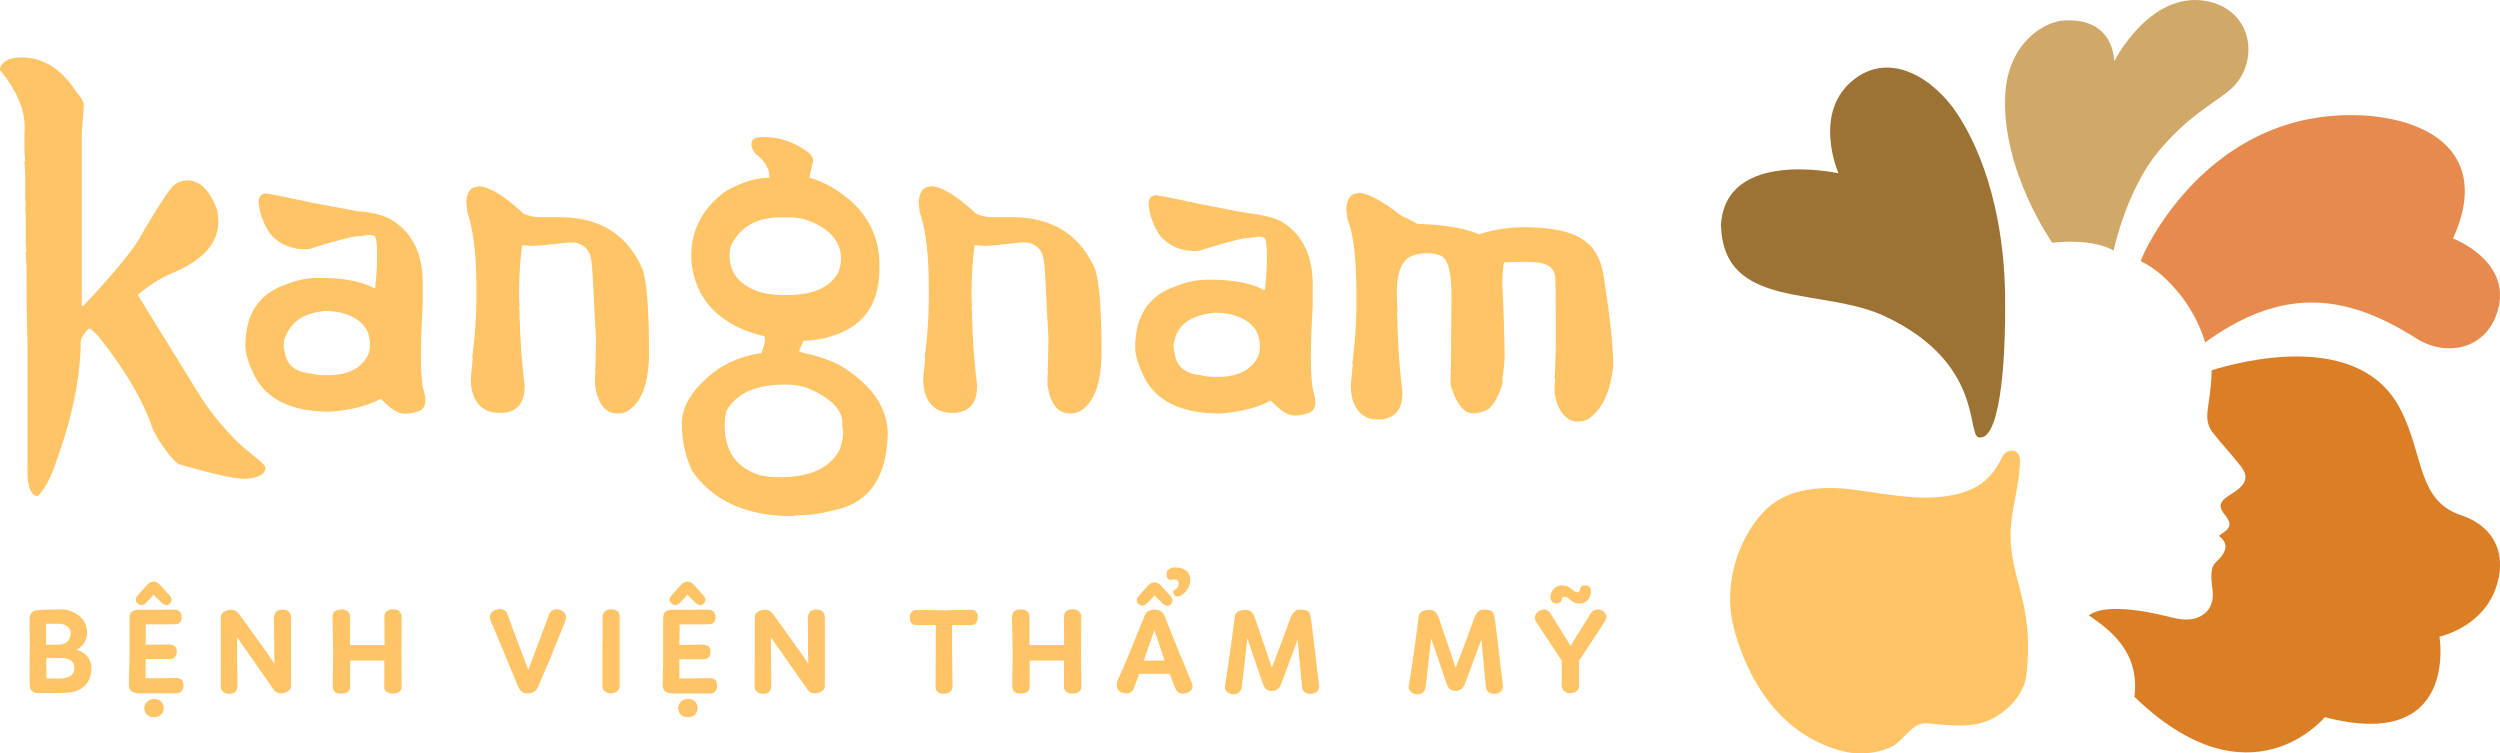 <svg id="Layer_1" data-name="Layer 1" xmlns="http://www.w3.org/2000/svg" viewBox="0 0 978.49 294.88"><defs><style>.cls-1{fill:#fec465;}.cls-2{fill:#db7f27;}.cls-3{fill:#9c7235;}.cls-4{fill:#e68a4d;}.cls-5{fill:#d0a868;}</style></defs><path class="cls-1" d="M165.86,153c1.33,4.49.54,7.17-2.33,8.05s-5.44,1.25-7.47.44c-2.47-1-4.64-3-6.87-5.28h-.44q-7.56,4-19.53,4.93-21.37,0-28.95-12.85-4.22-8-4.22-12.93,0-18.83,16.19-24.11a31.82,31.82,0,0,1,11.09-2.46h2.11q13.55,0,21,4h.35a104.66,104.66,0,0,0,.8-13.11q0-7.4-1.32-7.39c-1.35-.59-2.88-.24-4.84.09a8.61,8.61,0,0,1-.88,0q-3.16,0-19.27,5l-1.58.18q-8.72,0-13.9-6a25.84,25.84,0,0,1-4.58-12.23q0-3.6,3.08-3.6,5.28.87,17.68,3.6,13.55,2.47,17.86,3.35,10.13.61,15.22,4.57,10.39,7.58,10.39,23.58v8.27q-1.58,27.2.39,33.92m-54.41-15.36q1,7.67,10.29,8.54a19.82,19.82,0,0,0,5.28.62h1.41q11.52,0,15.57-7.74a10.13,10.13,0,0,0,.8-4.32q0-9.5-11.45-12.41a27.16,27.16,0,0,0-6.42-.61c-9,1-13.3,4.84-15.48,10.74a8.76,8.76,0,0,0,0,5.18M186.8,73.15c-2.52,0-4,2-4.31,5.89l.43,4.14q3.53,10,3.53,29.3v1.06a180.08,180.08,0,0,1-1.59,26.13v.17l.18.27-.79,8.27a21.6,21.6,0,0,0,.79,5.72q2.64,7.47,10.21,7.47h1.57a8.79,8.79,0,0,0,3-.61q5.53-1.94,5.54-10a269.9,269.9,0,0,1-2-28.86l-.18-2.38.18-.26-.18-2.2v-1.94a149.44,149.44,0,0,1,1.15-19.35l3.86.26q2.82,0,14.17-1.31h1.85a7.3,7.3,0,0,1,6.69,4.75c1.2,2.89,1.2,13.93,2.37,32.46l-.17,8.62v1.94L232.9,145l.18.1-.18,2.28v3.34q1.66,11.08,8.71,11.09h.53a7.26,7.26,0,0,0,3.43-.88q8.44-5.1,8.44-23.05,0-25.15-2.55-32.56Q242.67,85,218.82,85h-7.56a16,16,0,0,1-6.34-1.4Q193.3,72.88,187.06,72.89ZM298,53.67A28,28,0,0,1,316.74,60a3.79,3.79,0,0,1,1.5,2.92v.17l-1.5,6.45a39.59,39.59,0,0,1,12.33,6q15.12,10.76,15.12,28V105q0,19.43-16,25.61a38.59,38.59,0,0,1-13.72,2.75l-1.68,4c0,.28,1.09.66,3.26,1.12a56,56,0,0,1,12.49,4.37q18.93,11.35,18.92,27.33-.87,25.69-21.29,29.56a60.09,60.09,0,0,1-14.69,2V202l-.18-.25h-.18l-1.05.25q-26.83,0-39.15-17.69a42.12,42.12,0,0,1-4-18.74q0-10.49,13.64-20.79A41.18,41.18,0,0,1,298,138.22c1.64-4.46,1.88-6.7.71-6.7q-13.81-3.42-21.21-12a31.11,31.11,0,0,1-6.95-19.33q0-15.21,13-25,9.26-5.59,17.6-5.59.18-4.81-4.75-8.85a5.59,5.59,0,0,1-2.29-4.38q0-2.67,3.87-2.67M283.66,165.29v1.29q0,15.12,13.82,19.42a36.07,36.07,0,0,0,7.65.78q18.12,0,23.58-11,1.94-6,1-8.51v-1.72q0-7.91-13.82-13.75a27.23,27.23,0,0,0-8.79-1.28q-16.71,0-22.7,10.13a17.84,17.84,0,0,0-.71,4.64m1.85-65.47q0,11,12.85,14.78a39.37,39.37,0,0,0,8.79.86h1.06q15,0,19.88-8.86a15.83,15.83,0,0,0,1.06-5.15q0-10.56-13.55-15.38a22.32,22.32,0,0,0-7.39-1H305.4q-13.56,0-19.19,10.74a18.22,18.22,0,0,0-.7,4m78.36-26.67c-2.52,0-4,2-4.31,5.89l.44,4.14q3.53,10,3.52,29.3v1.06a180.26,180.26,0,0,1-1.58,26.13v.17l.17.27-.79,8.27a22,22,0,0,0,.79,5.72q2.64,7.47,10.21,7.47h1.58a8.74,8.74,0,0,0,3-.61q5.55-1.94,5.55-10a270.35,270.35,0,0,1-2-28.86l-.17-2.38.17-.26-.17-2.2v-1.94a149.53,149.53,0,0,1,1.14-19.35l3.87.26q2.82,0,14.16-1.31h1.85A7.29,7.29,0,0,1,408,99.64c1.21,2.89,1.2,13.93,2.37,32.46l-.17,8.62v1.94L410,145l.18.1-.18,2.28v3.34q1.68,11.08,8.71,11.09h.54a7.26,7.26,0,0,0,3.43-.88q8.44-5.1,8.44-23.05,0-25.15-2.55-32.56Q419.74,85,395.9,85h-7.57a16,16,0,0,1-6.33-1.4q-11.62-10.75-17.86-10.74ZM514.19,153.7q2,6.74-2.33,8.05c-2.88.88-5.45,1.25-7.49.44-2.46-1-4.63-3-6.86-5.28h-.44q-7.56,4.05-19.53,4.93-21.37,0-29-12.85-4.21-8-4.22-12.93,0-18.82,16.19-24.11a31.81,31.81,0,0,1,11.08-2.46h2.11q13.56,0,21,4h.36a108.6,108.6,0,0,0,.79-13.11q0-7.4-1.32-7.39c-1.35-.59-2.89-.24-4.84.09a8.61,8.61,0,0,1-.88,0q-3.17,0-19.27,5l-1.58.18q-8.71,0-13.91-6A25.92,25.92,0,0,1,449.56,80q0-3.6,3.08-3.6,5.28.89,17.69,3.6c9,1.65,14.95,3,17.86,3.35,6.7.87,11.81,1.93,15.22,4.57q10.38,7.57,10.37,23.58v8.27q-1.57,27.19.41,33.92m-54.42-15.36q1,7.66,10.29,8.54a19.77,19.77,0,0,0,5.28.62h1.41q11.52,0,15.57-7.74a10.14,10.14,0,0,0,.79-4.32q0-9.49-11.44-12.41a27.16,27.16,0,0,0-6.42-.61q-13.54,1.5-15.48,10.74c-.59,1.06-.59,2.78,0,5.18m168.22-28c-1.64-14.62-8.75-20.9-29.65-21.37a59.22,59.22,0,0,0-19.51,2.75q-8.08-3.58-24-4.08a63.37,63.37,0,0,0-6.33-3.17q-11.61-9-17-9l-.26.27c-2.53,0-4,2-4.32,5.89l.44,4.14q3.52,8.28,3.52,29.29v1.06a180.41,180.41,0,0,1-1.58,26.14v.17l.17.26-.79,8.28a22,22,0,0,0,.79,5.71c1.77,5,4.87,7.48,9.33,7.48h1.58a8.64,8.64,0,0,0,3-.62c3.69-1.28,5.54-4.63,5.54-10a269.9,269.9,0,0,1-2-28.86l-.18-2.38L547,122l-.18-2.2v-1.93q-.88-14.07,5-17.33a15.89,15.89,0,0,1,12.14-.44q4.23,2,4.14,15.93l-.18,24.63v1.94l-.17,2.37.17.09-.17,2.29v3.34q3.43,11.09,8.71,11.09H577a7.29,7.29,0,0,0,2.94-.65q4.89-.55,8.15-11.06v-2.46a53.86,53.86,0,0,0,.8-9.76c-.22-11.29-.52-20.2-.91-26.78.16-4.77.39-7.56.71-8.41l.62,0a.78.78,0,0,0,.65,0,100.82,100.82,0,0,1,11.15,0q7.4.57,7.62,6.24t.21,26.44l-.26,8.53v1.94a7.44,7.44,0,0,0-.17,2.38c0,.06.15.12.17.18a7.83,7.83,0,0,1-.17,2.19,23.23,23.23,0,0,0,0,3.44c1.18,7.6,5.24,11,8.71,11h.61a8.29,8.29,0,0,0,3.43-.79q8.44-5.19,10.21-21.38c-.59-16.13-2.79-26.73-3.43-32.46M54,115.56v-.19a52.64,52.64,0,0,1,12.7-8.17q18.74-7.64,18.74-20.35v-.51l-.31-3.72q-4.23-12-11.78-12a8.33,8.33,0,0,0-5.65,2.22Q64.58,76.08,54.61,93.2,50.17,101,32.54,119.8H32V52.19l.8-10.27v-.51q0-2.2-2.72-5.13Q21.26,22.47,8.36,22.47,1.61,22.47,0,26.7v.71q10.58,12.9,9.57,24.28v7.66l.3,3.72-.3.21.3,4.63v9.37l.21,3.63-.21.3.21,2.72V95.72l.3,2.92-.3.2.3,5.65c0,11.23.12,20.9.38,29.06h0l0,49.32c-.39,11.94,4,11.29,4,11.29,1.47-1.28,4.83-5.71,7.32-13.78,7.26-19.88,9.5-35.6,9.5-46.67,0-1.28,1.08-3,3.23-5.15.46,0,1.54.84,3.22,2.52Q52.89,149.43,59,165.64c1.41,5.24,8.09,14.12,10.78,15.94q19.64,5.83,26.39,5.84c5.18-.4,7.76-2,7.76-4.39,0-1.49-8-7-11.44-10.51C81.37,161,77.78,153.9,76.87,152.64Z"/><path class="cls-1" d="M23.2,238.49a11.79,11.79,0,0,1,7.8,2.58,8.16,8.16,0,0,1,3.06,6.51,7.31,7.31,0,0,1-1.19,4.16,7,7,0,0,1-3.07,2.58,8.3,8.3,0,0,1,4.26,2.49,6.74,6.74,0,0,1,1.68,4.59,9.33,9.33,0,0,1-2.35,6.8,10.26,10.26,0,0,1-6.46,2.87c-.79.06-1.88.12-3.25.17s-3.06.07-5.07.07l-3.93-.05a3,3,0,0,1-2.2-.86,3.77,3.77,0,0,1-.9-2.54l0-6.84.05-7.94v-2.3c0-.89,0-1.94-.05-3.15s0-2.27,0-3.16v-2.25a3.37,3.37,0,0,1,.71-2.25,3.09,3.09,0,0,1,1.92-1.1,88.12,88.12,0,0,1,9-.29Zm4.45,9.42a3.24,3.24,0,0,0-1.3-2.72A5.8,5.8,0,0,0,23,244.13h-5v8.23l2.45,0,2.6-.07a4.75,4.75,0,0,0,3.32-1.15,4.22,4.22,0,0,0,1.25-3.26Zm-9.57,9.71.1,7.9c.25,0,.83.05,1.73.05H23.7a7.75,7.75,0,0,0,3.9-1.06,3.39,3.39,0,0,0,1.49-3q0-4-5.48-4Zm32.63-16.07a6.62,6.62,0,0,1,.19-1.24,1.64,1.64,0,0,1,.67-.91,4.34,4.34,0,0,1,2.59-.72h6.12c1.34,0,2.63,0,3.88-.05s2.2,0,2.87,0h1.19a2.85,2.85,0,0,1,2.11.72,3.09,3.09,0,0,1,.76,1.91c.07,1.63-.51,2.62-1.72,3-.67.1-4.21.14-10.62.14H57.07v3.31L57,252v.33h1.53c1.34,0,2.6,0,3.78,0l3.3-.07a5.09,5.09,0,0,1,2.73.57,2.59,2.59,0,0,1,.81,2.35c0,1.85-1,2.77-2.87,2.77H57a9.41,9.41,0,0,0,0,1v6.51l5.17,0,4-.07h3c1.73,0,2.59.95,2.59,2.87a2.74,2.74,0,0,1-3,3.11H55.59a8.39,8.39,0,0,1-3.92-.63,3,3,0,0,1-1.2-2.58,6.92,6.92,0,0,1,0-1.58V266c0-.35,0-.86.05-1.53,0-1.34.08-3.16.14-5.46,0-1.14.05-2.24.05-3.3V241.55ZM65,236.76a2.5,2.5,0,0,1-1.58-.67l-2-2c-.54-.55-1-1-1.29-1.34-.74.83-1.36,1.51-1.87,2.05s-.92,1-1.24,1.25a2.39,2.39,0,0,1-1.73.76,2.24,2.24,0,0,1-1.43-.67,1.8,1.8,0,0,1-.72-1.39,2.11,2.11,0,0,1,.62-1.53c.45-.54,1-1.18,1.65-1.91s1.45-1.59,2.37-2.58a3.08,3.08,0,0,1,2.44-1.06,3,3,0,0,1,2.16,1q2.34,2.53,4.16,4.59a2.51,2.51,0,0,1,.62,1.58,2.16,2.16,0,0,1-.67,1.34,2,2,0,0,1-1.44.72Zm-5,43.88a3.38,3.38,0,0,1-2.68-1.15,3.5,3.5,0,0,1,.53-5.07,4.1,4.1,0,0,1,2.54-.86,3.54,3.54,0,0,1,2.68,1,3.6,3.6,0,0,1,1,2.49A3.36,3.36,0,0,1,63,279.73a4.07,4.07,0,0,1-2.78,1ZM92.91,268.2q0,3.35-3,3.35-3.34,0-3.49-2.87v-4.36q0-2.82,0-7V241.6a2.6,2.6,0,0,1,1.29-2.16,5,5,0,0,1,2.73-.76,3.45,3.45,0,0,1,2,.57,9.56,9.56,0,0,1,1.72,1.87L104.87,256l2.54,3.78c0-1.47-.06-2.88-.08-4.24s0-2.67,0-3.94l-.1-9.24a4.24,4.24,0,0,1,.82-2.87,3.47,3.47,0,0,1,2.68-.86c2.1,0,3.16,1.1,3.16,3.3v26.46a2.45,2.45,0,0,1-1.15,2.15,4.79,4.79,0,0,1-2.78.82,3.28,3.28,0,0,1-2-.58,7.15,7.15,0,0,1-1.62-2l-13.5-19.28c-.06,2.07-.06,5.36,0,9.85,0,2.27.06,4.11.08,5.53s0,2.45,0,3.09Zm64.3.33a2.5,2.5,0,0,1-.86,2.2,4.28,4.28,0,0,1-2.63.72,3.81,3.81,0,0,1-2.44-.72,2.28,2.28,0,0,1-.86-2.15V265l0-6.46H137l.05,10.29q0,2.63-3.54,2.63c-2.17,0-3.25-.91-3.25-2.73,0-.63,0-1.59,0-2.87s0-2.88.07-4.83q.1-5.83,0-9l-.19-10.48c0-2,1.17-3,3.49-3a4.12,4.12,0,0,1,2.35.62,2.46,2.46,0,0,1,1,1.87v11.44H148.5l2,0V249.8c0-1,0-2.14,0-3.42s-.05-2.33-.05-3.16v-1.86c.09-1.92,1.26-2.87,3.49-2.87a3.36,3.36,0,0,1,2.39.76,2.88,2.88,0,0,1,.86,2.2c0,.23,0,1.46,0,3.71s0,5.56-.07,9.93Zm35.36-24.16a12.83,12.83,0,0,1-.86-2.87,2.63,2.63,0,0,1,1.24-2.25,4.51,4.51,0,0,1,2.68-.86,2.94,2.94,0,0,1,3,2.06c.71,1.79,1.28,3.36,1.73,4.74l6.41,17c.06-.19.16-.46.29-.79s.27-.73.43-1.17c.35-1,.59-1.57.71-1.82l6.75-18a3,3,0,0,1,3.06-1.91,3.88,3.88,0,0,1,2.39.86,2.58,2.58,0,0,1,1.15,2.15,11.76,11.76,0,0,1-.76,2.73q-.59,1.53-3.74,9.18c-.06.1-.12.22-.19.36s-.12.33-.19.55a8,8,0,0,1-.31.86c-.14.36-.31.79-.5,1.3s-.41,1-.65,1.62-.52,1.2-.83,1.87l-3.78,8.75a4,4,0,0,1-4.12,2.64,3.34,3.34,0,0,1-2.44-.77,7.86,7.86,0,0,1-1.48-2.44l-9.91-23.83Zm43.3,6.84V241.6a2.72,2.72,0,0,1,.95-2.35,3.87,3.87,0,0,1,2.49-.76,3.79,3.79,0,0,1,2.3.71,2.44,2.44,0,0,1,.91,2V260l0,8.42a2.57,2.57,0,0,1-1,2.2,4,4,0,0,1-2.44.72,3.6,3.6,0,0,1-2.44-.82,2.51,2.51,0,0,1-.86-2.29v-17Zm23.78-9.66a5.89,5.89,0,0,1,.19-1.24,1.6,1.6,0,0,1,.67-.91,4.32,4.32,0,0,1,2.58-.72h6.12c1.34,0,2.64,0,3.88-.05s2.2,0,2.87,0h1.2a2.85,2.85,0,0,1,2.1.72,3.1,3.1,0,0,1,.77,1.91c.06,1.63-.51,2.62-1.73,3-.67.1-4.21.14-10.62.14H266v3.31l-.1,4.35v.33h1.53c1.34,0,2.6,0,3.78,0l3.3-.07a5,5,0,0,1,2.73.57,2.57,2.57,0,0,1,.82,2.35c0,1.85-1,2.77-2.88,2.77h-9.28a9.84,9.84,0,0,0,0,1v6.51l5.16,0,4-.07h3c1.72,0,2.58.95,2.58,2.87a2.74,2.74,0,0,1-3,3.11h-13.1a8.41,8.41,0,0,1-3.93-.63,3,3,0,0,1-1.19-2.58,5.94,5.94,0,0,1,0-1.58V266c0-.35,0-.86,0-1.53,0-1.34.08-3.16.15-5.46,0-1.14,0-2.24,0-3.3V241.55Zm14.3-4.79a2.52,2.52,0,0,1-1.58-.67l-2-2c-.54-.55-1-1-1.29-1.34-.73.83-1.36,1.51-1.87,2.05s-.92,1-1.24,1.25a2.37,2.37,0,0,1-1.72.76,2.24,2.24,0,0,1-1.44-.67,1.79,1.79,0,0,1-.71-1.39,2.07,2.07,0,0,1,.62-1.53c.44-.54,1-1.18,1.65-1.91s1.44-1.59,2.37-2.58a3.06,3.06,0,0,1,2.44-1.06,3,3,0,0,1,2.15,1q2.34,2.53,4.16,4.59a2.46,2.46,0,0,1,.62,1.58,2.16,2.16,0,0,1-.67,1.34,1.93,1.93,0,0,1-1.43.72Zm-5,43.88a3.37,3.37,0,0,1-2.68-1.15,3.59,3.59,0,0,1-.82-2.82,3.52,3.52,0,0,1,1.34-2.25,4.1,4.1,0,0,1,2.54-.86,3.52,3.52,0,0,1,2.68,1,3.57,3.57,0,0,1,1,2.49,3.36,3.36,0,0,1-1.06,2.68,4.06,4.06,0,0,1-2.77,1Zm32.91-12.44q0,3.35-3,3.35c-2.24,0-3.4-1-3.5-2.87v-4.36q0-2.82.05-7V241.6a2.6,2.6,0,0,1,1.29-2.16,5,5,0,0,1,2.73-.76,3.41,3.41,0,0,1,2,.57,9.56,9.56,0,0,1,1.72,1.87L313.8,256l2.54,3.78c0-1.47-.06-2.88-.07-4.24s0-2.67,0-3.94l-.09-9.24a4.24,4.24,0,0,1,.81-2.87,3.49,3.49,0,0,1,2.68-.86q3.17,0,3.16,3.3v26.46a2.42,2.42,0,0,1-1.15,2.15,4.76,4.76,0,0,1-2.77.82,3.28,3.28,0,0,1-2-.58,7.33,7.33,0,0,1-1.63-2l-13.49-19.28c-.07,2.07-.07,5.36,0,9.85,0,2.27.05,4.11.07,5.53s0,2.45,0,3.09Zm69.28-29.35,3.16-.08,3.44-.07,2.16,0a2.45,2.45,0,0,1,2.77,2.77q0,3.21-2.82,3.21l-7.18,0v1.91q-.09,4.69.15,21.68a2.89,2.89,0,0,1-.87,2.44,4,4,0,0,1-2.67.81c-2.14,0-3.18-1-3.11-3.11l.09-17.22v-6.51c-.6,0-1.52,0-2.75,0h-4.71c-1.79,0-2.68-1-2.68-3a2.58,2.58,0,0,1,2.82-2.91h1.29l1.44,0c.6,0,1.32,0,2.15,0l6,.14Zm52.1,29.68a2.5,2.5,0,0,1-.86,2.2,4.28,4.28,0,0,1-2.63.72,3.83,3.83,0,0,1-2.44-.72,2.28,2.28,0,0,1-.86-2.15V265l-.05-6.46H403l0,10.29q0,2.63-3.54,2.63c-2.17,0-3.25-.91-3.25-2.73,0-.63,0-1.59,0-2.87s0-2.88.07-4.83q.1-5.83,0-9l-.19-10.48q0-3,3.5-3a4.11,4.11,0,0,1,2.34.62,2.43,2.43,0,0,1,1,1.87v11.44h11.54l2,0V249.8c0-1,0-2.14,0-3.42s-.05-2.33-.05-3.16v-1.86c.09-1.92,1.26-2.87,3.49-2.87a3.36,3.36,0,0,1,2.39.76,2.88,2.88,0,0,1,.87,2.2c0,.23,0,1.46,0,3.71s0,5.56-.07,9.93Zm13.83-.28a8.4,8.4,0,0,1,.81-3q3.06-6.75,4.45-10.33l5.74-14.07a3.24,3.24,0,0,1,1.44-1.67,4.39,4.39,0,0,1,2.25-.58q3.06,0,4,2.39c.12.32.7,1.75,1.72,4.29s2.49,6.22,4.4,11.07a3.53,3.53,0,0,1,.38.82,3.84,3.84,0,0,0,.39.81q1.34,3.3,2.22,5.45c.59,1.44,1.05,2.52,1.36,3.26a5.63,5.63,0,0,1,.53,2,2.46,2.46,0,0,1-1.05,1.91,4.12,4.12,0,0,1-2.59.86,3,3,0,0,1-3.1-2.06l-2.21-5.64c-.31,0-1.09-.05-2.32-.05H445.9l-2.06,5.46A3.09,3.09,0,0,1,441,271.4a4.64,4.64,0,0,1-2.72-.76,2.71,2.71,0,0,1-1.15-2.44ZM456.76,237a2.64,2.64,0,0,1-1.58-.67q-1.19-1.2-2-2c-.54-.55-1-1-1.29-1.34-.73.83-1.35,1.51-1.86,2.05s-.93,1-1.25,1.25a2.37,2.37,0,0,1-1.72.76,2.24,2.24,0,0,1-1.44-.67,1.81,1.81,0,0,1-.71-1.38,2,2,0,0,1,.62-1.53c.44-.55,1-1.18,1.65-1.92s1.44-1.59,2.37-2.58a3.06,3.06,0,0,1,2.44-1,3,3,0,0,1,2.15.95q2.34,2.53,4.16,4.6a2.43,2.43,0,0,1,.62,1.57,2.16,2.16,0,0,1-.67,1.34,1.93,1.93,0,0,1-1.43.72Zm-4.93,9.66q-.52,1.53-4.16,11.91c1.56,0,3,0,4.38,0l3.8-.07q-.24-.57-1.86-5.46c-.55-1.62-1-3-1.37-4s-.63-1.86-.79-2.37Zm14-19.52a6.84,6.84,0,0,1-3.3,5.69,2,2,0,0,1-.57.34c-1,.51-1.81.4-2.35-.34s-.62-1.46-.05-1.91a.72.72,0,0,1,.24-.14.58.58,0,0,0,.24-.15,5.28,5.28,0,0,0,.53-.28,2,2,0,0,0,.57-.89,3.2,3.2,0,0,0,.19-1.08l0-.28a1.51,1.51,0,0,0-.39-.86,1.4,1.4,0,0,0-1.05-.43,2.42,2.42,0,0,0-.38,0l-.43.07-.43.07-.39,0c-1.11,0-1.67-.77-1.67-2.3q0-2,2.49-2.49a5.17,5.17,0,0,1,1.58,0,6.38,6.38,0,0,1,3.73,1.3A4.43,4.43,0,0,1,465.85,227.1Zm22.35,23c-.13.93-.29,2.26-.48,4s-.43,3.9-.72,6.48q-.86,7.71-1,8.47a3,3,0,0,1-3.34,2.63,3.28,3.28,0,0,1-2.44-1,2.59,2.59,0,0,1-.72-2.44q.48-3.06,1.29-8.46c.25-1.82.52-3.66.79-5.51s.53-3.76.79-5.74.47-3.59.64-4.85.3-2.16.36-2.71a2.59,2.59,0,0,1,1.58-1.77,6.34,6.34,0,0,1,2.78-.52q2.38.09,3.44,3.06l6.27,18.42a1,1,0,0,1,.07.24,1.5,1.5,0,0,0,.12.33,1.88,1.88,0,0,1,.12.31,1.14,1.14,0,0,0,.07.22l.34-.91q2.19-5.46,7-18.66l.19-.33c.07-.13.11-.24.15-.32s.06-.15.09-.21.07-.14.12-.22.1-.18.17-.31a2.51,2.51,0,0,1,.43-.57l.48-.48a1.88,1.88,0,0,1,.67-.43,4.17,4.17,0,0,1,.71-.24,16.19,16.19,0,0,1,1.73,0c1.4.16,2.29.59,2.68,1.29a30.7,30.7,0,0,1,.86,4.64q.48,3.6,1.43,11.77c.32,2.75.6,5.11.84,7.11l.6,5a2.49,2.49,0,0,1-.91,2.29,3.85,3.85,0,0,1-2.44.82c-2,0-3.11-.88-3.3-2.63s-.43-4.27-.72-7.35-.64-6.85-1-11.31L501.3,268.1a3.75,3.75,0,0,1-3.87,2.3,3,3,0,0,1-1.63-.53,2.19,2.19,0,0,1-.86-.86c-.06-.16-.15-.35-.26-.57s-.25-.51-.41-.86l-6-17.61Zm71.95,0c-.13.93-.28,2.26-.48,4s-.43,3.9-.71,6.48c-.58,5.14-.91,8-1,8.47a3,3,0,0,1-3.35,2.63,3.3,3.3,0,0,1-2.44-1,2.59,2.59,0,0,1-.72-2.44q.48-3.06,1.3-8.46.38-2.73.79-5.51t.79-5.74c.25-2,.47-3.59.64-4.85s.3-2.16.36-2.71a2.59,2.59,0,0,1,1.58-1.77,6.33,6.33,0,0,1,2.77-.52q2.4.09,3.45,3.06l6.27,18.42a1,1,0,0,1,.07.24.89.89,0,0,0,.12.33,1.88,1.88,0,0,1,.12.31.71.71,0,0,0,.07.22l.33-.91q2.21-5.46,7-18.66l.19-.33c.06-.13.11-.24.14-.32l.1-.21c0-.06.07-.14.12-.22s.1-.18.17-.31a2.51,2.51,0,0,1,.43-.57l.47-.48a2.08,2.08,0,0,1,.67-.43,4.2,4.2,0,0,1,.72-.24,16,16,0,0,1,1.72,0c1.41.16,2.3.59,2.68,1.29a28.26,28.26,0,0,1,.86,4.64q.48,3.6,1.44,11.77c.32,2.75.6,5.11.84,7.11l.6,5a2.49,2.49,0,0,1-.91,2.29,3.86,3.86,0,0,1-2.44.82c-2,0-3.11-.88-3.31-2.63s-.43-4.27-.71-7.35-.64-6.85-1.06-11.31l-6.6,17.84a3.75,3.75,0,0,1-3.87,2.3,3,3,0,0,1-1.63-.53,2.12,2.12,0,0,1-.86-.86c-.07-.16-.15-.35-.26-.57s-.25-.51-.41-.86l-6-17.61Zm50.48,7.47-9.09-13.78a4,4,0,0,1-.77-2,2.92,2.92,0,0,1,1.1-2.25,3.64,3.64,0,0,1,2.44-1,2.84,2.84,0,0,1,2.54,1.49l7.94,12.77q0-.15,7.75-12.63a3.31,3.31,0,0,1,2.87-1.68,3.67,3.67,0,0,1,2.3.87,2.53,2.53,0,0,1,1,2,3.62,3.62,0,0,1-.76,2.15l-9.91,15.07v9.95a2.33,2.33,0,0,1-1,2,4.09,4.09,0,0,1-2.44.72,3.41,3.41,0,0,1-2.44-.86,3,3,0,0,1-.91-2.25v-.74c0-.31,0-.66.05-1.08s0-.77,0-1.08v-6.62Zm.57-22.83c-.16.93-.84,1.39-2.05,1.39a2.11,2.11,0,0,1-1.58-.62,2.55,2.55,0,0,1-.72-1.87,4.57,4.57,0,0,1,4.83-4.54,4.33,4.33,0,0,1,2.39.67c.74.48,1.34.91,1.82,1.29a2.51,2.51,0,0,0,1.44.72c.7,0,1.06-.4,1.1-1.2.16-1,.87-1.53,2.15-1.53a2.18,2.18,0,0,1,1.48.58,1.85,1.85,0,0,1,.63,1.43,5.2,5.2,0,0,1-1.3,3.83,4.58,4.58,0,0,1-3.39,1.29,4.17,4.17,0,0,1-2.3-.67,15.34,15.34,0,0,1-1.77-1.29,2.73,2.73,0,0,0-1.48-.72,1,1,0,0,0-1.15,1.1Z"/><path class="cls-2" d="M863.37,239.71c1.36-1.23,3.27-4.24,2.6-8.77-1.47-10.9.9-9.76,3.71-13.44,2.3-3.31,1.57-5.51-1.19-7.77l2.87-2.15c1.93-1.74,1.58-3.5-.67-6.23-4.2-5.09,1.07-6.65,4.8-9.47,4.77-3.61,4.22-6.69,0-11.27-2.82-3.66-5.94-6.83-8.77-10.5-5.46-6-1.26-11.21-1.1-25.18,10.37-3.24,57.86-16.3,74,15.43,9.15,18,6.48,35.56,23.61,41.28,11.5,3.83,16.94,12.77,14.83,24.07-3.63,19.4-23.27,23.47-23.27,23.47s7.77,45.31-44.86,31.51c0,0-29.31,35.79-74.46-7.91h-.07c2.12-17.1-8.76-25.76-17.82-31.92,5.69-4.5,20.85-2.17,32,.71C856.65,243.46,860.62,242.19,863.37,239.71Z"/><path class="cls-3" d="M766,44.44c14.39,21.89,18.49,50.53,18.77,70.38.44,30.91-2.58,57.89-10.29,56.36-4.81-1,2.07-29-36.42-47.24-25-11.88-63.42-2.23-64.48-35.71,1.6-30.28,46-20.4,46-20.4s-10.64-24.12,6.4-37C740.32,20,757.17,31.07,766,44.44Z"/><path class="cls-1" d="M793.13,264.09c-.71,6.17-5,11.66-10.2,15.31-9,6.37-18.6,4.45-28.9,3.72-5.78-.41-8.8,6.81-13.74,9.19a29,29,0,0,1-19.84,1.49c-20.85-5.72-35-23.24-41.64-47.28-4.79-17.33,1.52-35.77,11.7-46.41,8.71-9.11,22.53-10,34.56-8.51,14.8,1.88,32.08,6,46.27,0,4.89-2.09,8.91-5.76,12.32-12.75,1.62-3.31,6.84-3.7,6.93,1.29.13,7.11-2.34,15.5-3.28,23.47C784.77,225.21,796.6,233.67,793.13,264.09Z"/><path class="cls-4" d="M837.89,102.25c-.46-.22,23.64-57.51,82.67-57.19,27.52.15,55.35,13.29,39.55,48.29,0,0,23.41,8.8,17.39,28.57-4.6,15.13-20.32,17.79-31.72,10.55-27-17.11-51.72-20.85-82.68,1.56a58.06,58.06,0,0,0-9.33-18.1C850,111.13,844.55,105.37,837.89,102.25Z"/><path class="cls-5" d="M827.25,98.08s-7-4.88-24-3.08c0,0-19.8-28.07-18.43-57.6,1-20.93,15.56-28.81,22.57-29.34C827.73,6.54,827.5,24,827.5,24S841.2-3.22,863,.32c19.4,3.15,21.86,25.2,9.25,35.32-7.08,5.68-16.09,10-27.53,23.74C832.21,74.44,827.25,98.08,827.25,98.08Z"/></svg>